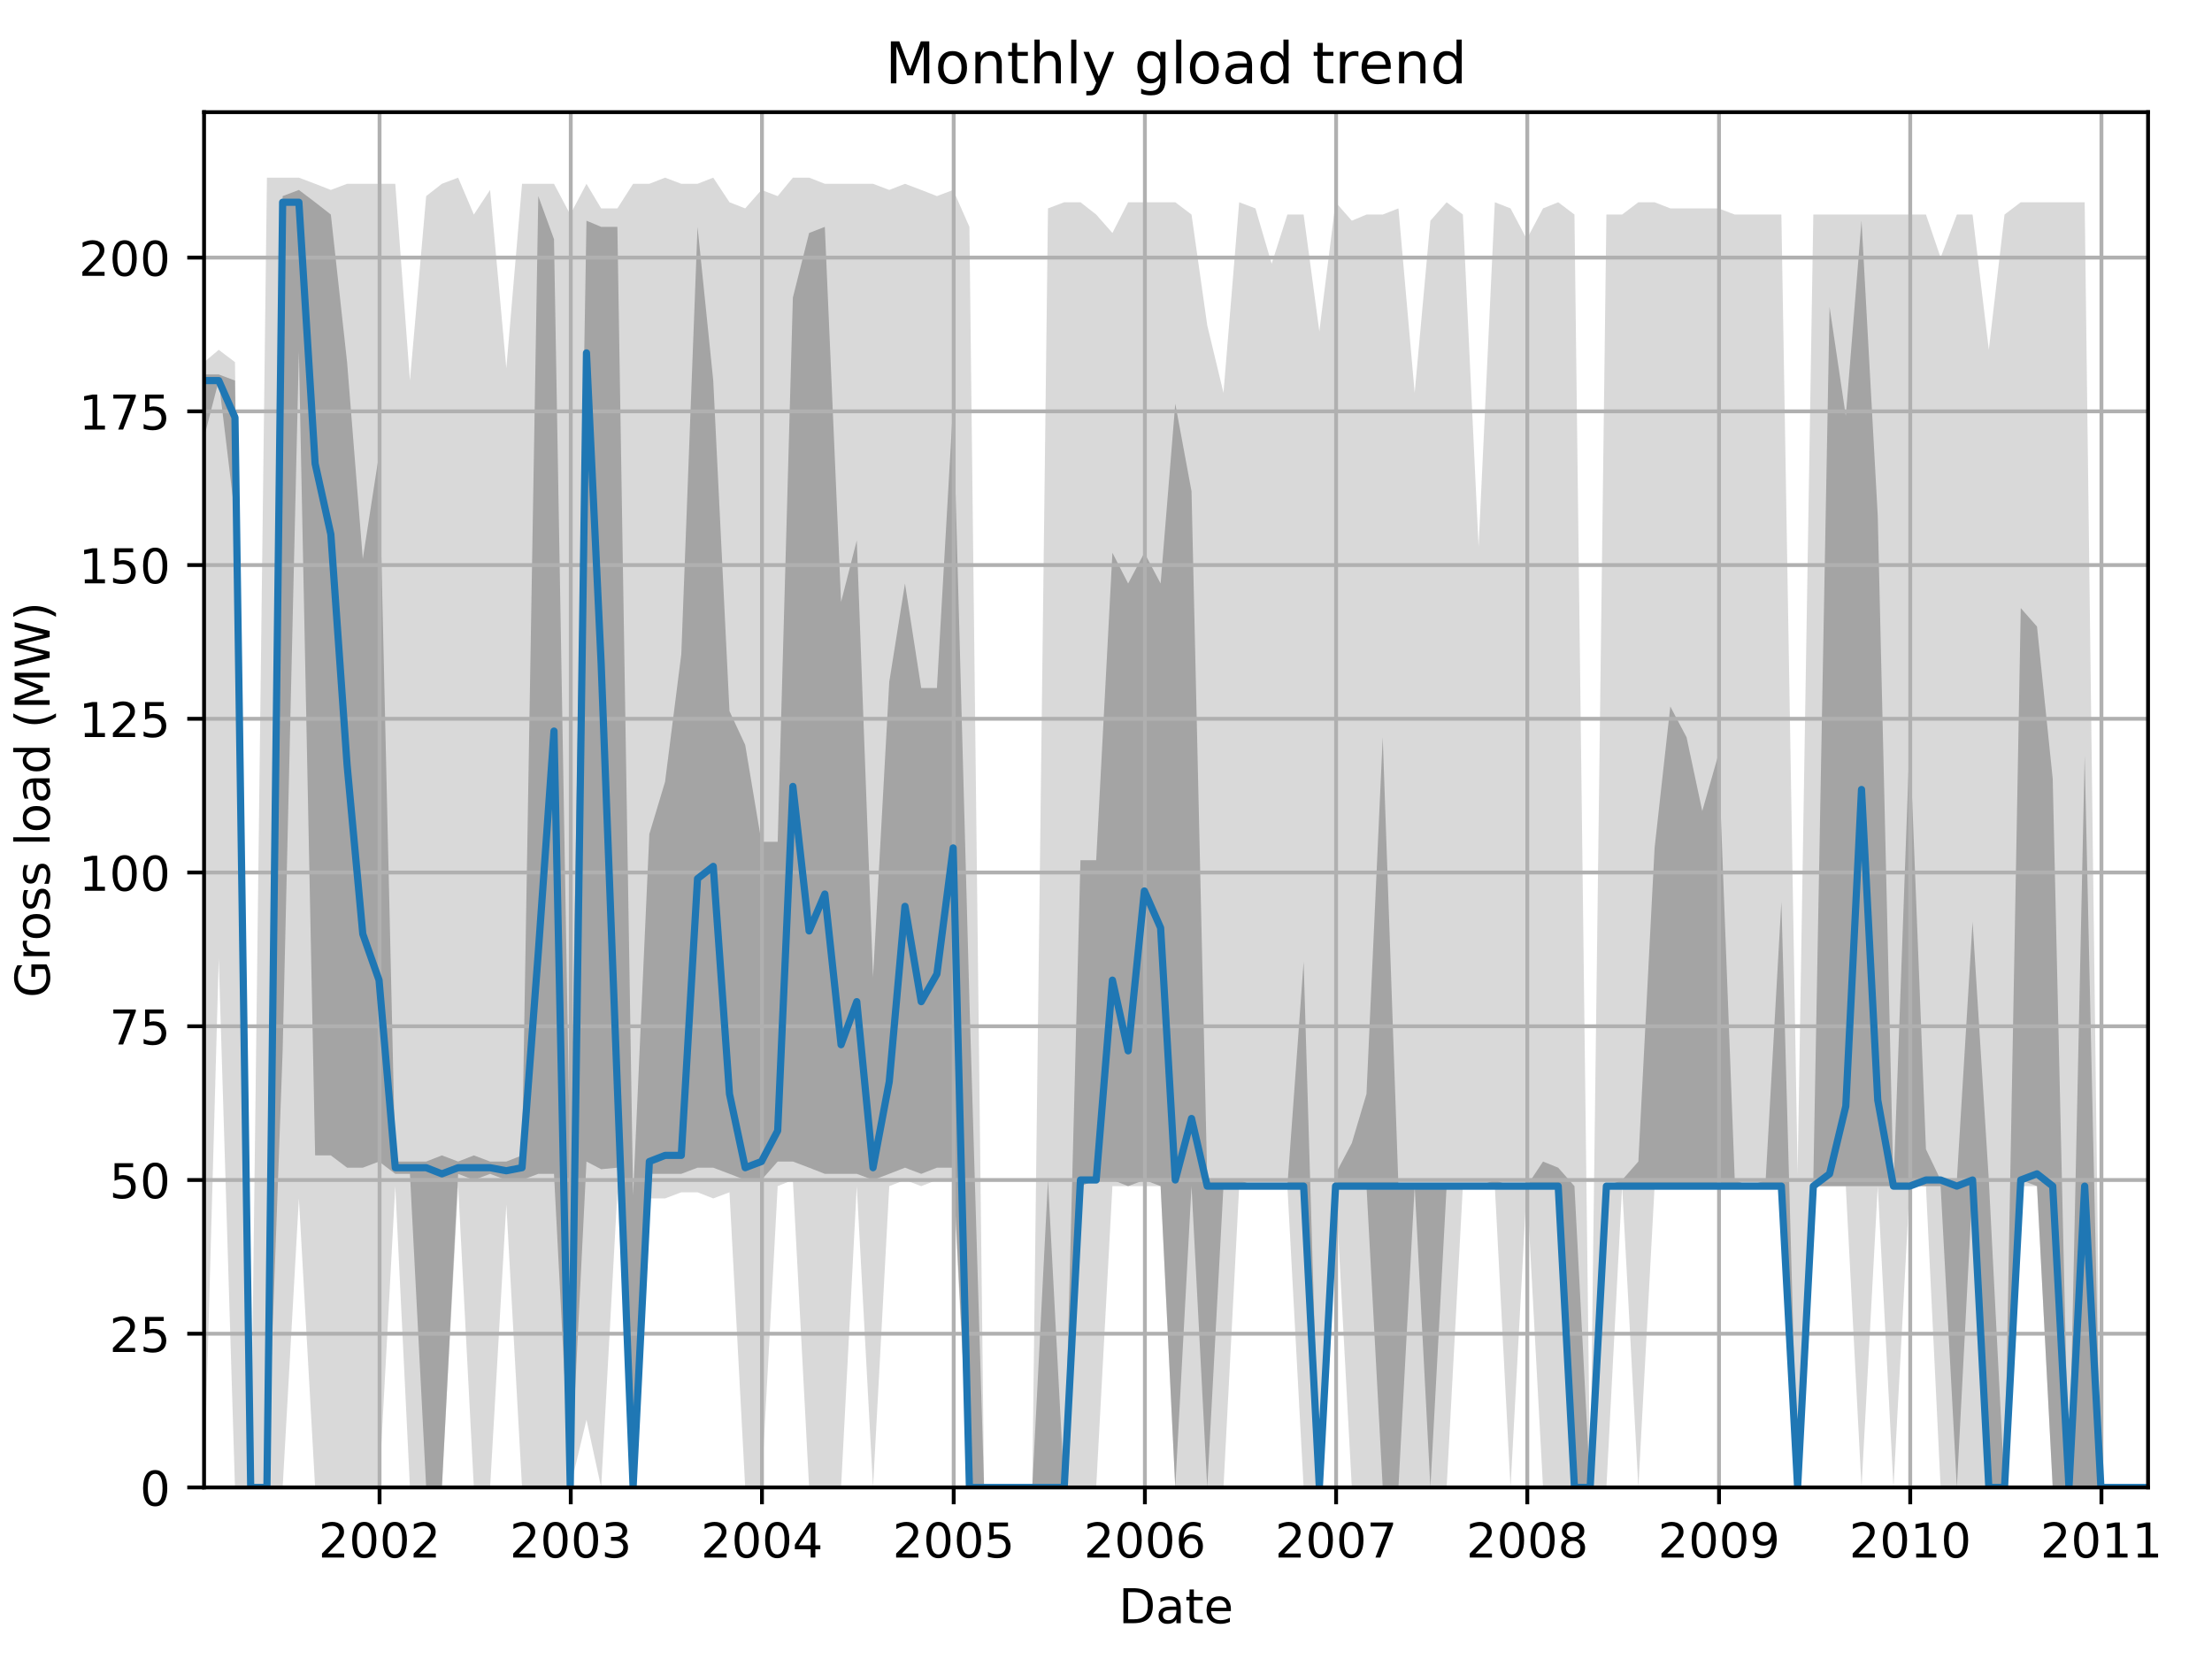 <?xml version="1.0" encoding="utf-8" standalone="no"?>
<!DOCTYPE svg PUBLIC "-//W3C//DTD SVG 1.1//EN"
  "http://www.w3.org/Graphics/SVG/1.1/DTD/svg11.dtd">
<!-- Created with matplotlib (http://matplotlib.org/) -->
<svg height="345.6pt" version="1.1" viewBox="0 0 460.8 345.6" width="460.8pt" xmlns="http://www.w3.org/2000/svg" xmlns:xlink="http://www.w3.org/1999/xlink">
 <defs>
  <style type="text/css">
*{stroke-linecap:butt;stroke-linejoin:round;}
  </style>
 </defs>
 <g id="figure_1">
  <g id="patch_1">
   <path d="M 0 345.6 
L 460.8 345.6 
L 460.8 0 
L 0 0 
z
" style="fill:none;"/>
  </g>
  <g id="axes_1">
   <g id="patch_2">
    <path d="M 42.511 309.863 
L 447.48 309.863 
L 447.48 23.365 
L 42.511 23.365 
z
" style="fill:none;"/>
   </g>
   <g id="PolyCollection_1">
    <path clip-path="url(#p2644756d80)" d="M 42.511 75.438 
L 42.511 309.863 
L 45.567 199.696 
L 48.95 309.863 
L 52.224 309.863 
L 55.606 309.863 
L 58.88 309.863 
L 62.263 249.656 
L 65.646 309.863 
L 68.92 309.863 
L 72.303 309.863 
L 75.577 309.863 
L 78.96 309.863 
L 82.342 247.094 
L 85.398 309.863 
L 88.781 309.863 
L 92.055 309.863 
L 95.438 247.094 
L 98.711 309.863 
L 102.094 309.863 
L 105.477 250.937 
L 108.751 309.863 
L 112.134 309.863 
L 115.408 309.863 
L 118.791 309.863 
L 122.174 295.772 
L 125.229 309.863 
L 128.612 248.375 
L 131.886 309.863 
L 135.269 249.656 
L 138.543 249.656 
L 141.926 248.375 
L 145.308 248.375 
L 148.582 249.656 
L 151.965 248.375 
L 155.239 309.863 
L 158.622 309.863 
L 162.005 247.094 
L 165.17 245.813 
L 168.552 309.863 
L 171.826 309.863 
L 175.209 309.863 
L 178.483 247.094 
L 181.866 309.863 
L 185.249 247.094 
L 188.523 245.813 
L 191.906 247.094 
L 195.179 245.813 
L 198.562 245.813 
L 201.945 309.863 
L 205.001 309.863 
L 208.384 309.863 
L 211.657 309.863 
L 215.04 309.863 
L 218.314 309.863 
L 221.697 309.863 
L 225.08 309.863 
L 228.354 309.863 
L 231.737 247.094 
L 235.011 247.094 
L 238.393 247.094 
L 241.776 247.094 
L 244.832 309.863 
L 248.215 309.863 
L 251.489 309.863 
L 254.872 309.863 
L 258.145 247.094 
L 261.528 247.094 
L 264.911 247.094 
L 268.185 247.094 
L 271.568 309.863 
L 274.842 309.863 
L 278.225 247.094 
L 281.608 309.863 
L 284.663 309.863 
L 288.046 309.863 
L 291.32 309.863 
L 294.703 309.863 
L 297.977 309.863 
L 301.36 309.863 
L 304.742 247.094 
L 308.016 247.094 
L 311.399 247.094 
L 314.673 309.863 
L 318.056 247.094 
L 321.439 309.863 
L 324.603 309.863 
L 327.986 309.863 
L 331.26 309.863 
L 334.643 309.863 
L 337.917 247.094 
L 341.3 309.863 
L 344.683 247.094 
L 347.957 247.094 
L 351.339 247.094 
L 354.613 247.094 
L 357.996 247.094 
L 361.379 247.094 
L 364.435 247.094 
L 367.818 247.094 
L 371.091 247.094 
L 374.474 309.863 
L 377.748 247.094 
L 381.131 247.094 
L 384.514 247.094 
L 387.788 309.863 
L 391.171 247.094 
L 394.444 309.863 
L 397.827 247.094 
L 401.21 247.094 
L 404.266 309.863 
L 407.649 309.863 
L 410.923 309.863 
L 414.306 309.863 
L 417.579 309.863 
L 420.962 247.094 
L 424.345 247.094 
L 427.619 309.863 
L 431.002 309.863 
L 434.276 309.863 
L 437.659 309.863 
L 441.042 309.863 
L 444.097 309.863 
L 447.48 309.863 
L 447.48 309.863 
L 447.48 309.863 
L 444.097 309.863 
L 441.042 309.863 
L 437.659 309.863 
L 434.276 42.132 
L 431.002 42.132 
L 427.619 42.132 
L 424.345 42.132 
L 420.962 42.132 
L 417.579 44.694 
L 414.306 72.876 
L 410.923 44.694 
L 407.649 44.694 
L 404.266 53.661 
L 401.21 44.694 
L 397.827 44.694 
L 394.444 44.694 
L 391.171 44.694 
L 387.788 44.694 
L 384.514 44.694 
L 381.131 44.694 
L 377.748 44.694 
L 374.474 244.532 
L 371.091 44.694 
L 367.818 44.694 
L 364.435 44.694 
L 361.379 44.694 
L 357.996 43.413 
L 354.613 43.413 
L 351.339 43.413 
L 347.957 43.413 
L 344.683 42.132 
L 341.3 42.132 
L 337.917 44.694 
L 334.643 44.694 
L 331.26 309.863 
L 327.986 44.694 
L 324.603 42.132 
L 321.439 43.413 
L 318.056 49.818 
L 314.673 43.413 
L 311.399 42.132 
L 308.016 113.869 
L 304.742 44.694 
L 301.36 42.132 
L 297.977 45.975 
L 294.703 81.843 
L 291.32 43.413 
L 288.046 44.694 
L 284.663 44.694 
L 281.608 45.975 
L 278.225 42.132 
L 274.842 69.033 
L 271.568 44.694 
L 268.185 44.694 
L 264.911 54.942 
L 261.528 43.413 
L 258.145 42.132 
L 254.872 81.843 
L 251.489 67.752 
L 248.215 44.694 
L 244.832 42.132 
L 241.776 42.132 
L 238.393 42.132 
L 235.011 42.132 
L 231.737 48.537 
L 228.354 44.694 
L 225.08 42.132 
L 221.697 42.132 
L 218.314 43.413 
L 215.04 309.863 
L 211.657 309.863 
L 208.384 309.863 
L 205.001 309.863 
L 201.945 47.256 
L 198.562 39.57 
L 195.179 40.851 
L 191.906 39.57 
L 188.523 38.289 
L 185.249 39.57 
L 181.866 38.289 
L 178.483 38.289 
L 175.209 38.289 
L 171.826 38.289 
L 168.552 37.008 
L 165.17 37.008 
L 162.005 40.851 
L 158.622 39.57 
L 155.239 43.413 
L 151.965 42.132 
L 148.582 37.008 
L 145.308 38.289 
L 141.926 38.289 
L 138.543 37.008 
L 135.269 38.289 
L 131.886 38.289 
L 128.612 43.413 
L 125.229 43.413 
L 122.174 38.289 
L 118.791 44.694 
L 115.408 38.289 
L 112.134 38.289 
L 108.751 38.289 
L 105.477 76.719 
L 102.094 39.57 
L 98.711 44.694 
L 95.438 37.008 
L 92.055 38.289 
L 88.781 40.851 
L 85.398 79.281 
L 82.342 38.289 
L 78.96 38.289 
L 75.577 38.289 
L 72.303 38.289 
L 68.92 39.57 
L 65.646 38.289 
L 62.263 37.008 
L 58.88 37.008 
L 55.606 37.008 
L 52.224 309.863 
L 48.95 75.438 
L 45.567 72.876 
L 42.511 75.438 
z
" style="fill:#808080;fill-opacity:0.3;"/>
   </g>
   <g id="PolyCollection_2">
    <path clip-path="url(#p2644756d80)" d="M 42.511 78 
L 42.511 91.131 
L 45.567 79.281 
L 48.95 107.464 
L 52.224 309.863 
L 55.606 309.863 
L 58.88 218.912 
L 62.263 73.196 
L 65.646 240.689 
L 68.92 240.689 
L 72.303 243.251 
L 75.577 243.251 
L 78.96 241.97 
L 82.342 244.532 
L 85.398 244.532 
L 88.781 309.863 
L 92.055 309.863 
L 95.438 244.532 
L 98.711 245.813 
L 102.094 244.532 
L 105.477 245.813 
L 108.751 245.813 
L 112.134 244.532 
L 115.408 244.532 
L 118.791 309.863 
L 122.174 241.97 
L 125.229 243.571 
L 128.612 243.251 
L 131.886 309.863 
L 135.269 244.532 
L 138.543 244.532 
L 141.926 244.532 
L 145.308 243.251 
L 148.582 243.251 
L 151.965 244.532 
L 155.239 245.813 
L 158.622 245.813 
L 162.005 241.97 
L 165.17 241.97 
L 168.552 243.251 
L 171.826 244.532 
L 175.209 244.532 
L 178.483 244.532 
L 181.866 245.813 
L 185.249 244.532 
L 188.523 243.251 
L 191.906 244.532 
L 195.179 243.251 
L 198.562 243.251 
L 201.945 309.863 
L 205.001 309.863 
L 208.384 309.863 
L 211.657 309.863 
L 215.04 309.863 
L 218.314 309.863 
L 221.697 309.863 
L 225.08 247.094 
L 228.354 245.813 
L 231.737 245.813 
L 235.011 247.094 
L 238.393 245.813 
L 241.776 247.094 
L 244.832 309.863 
L 248.215 247.094 
L 251.489 309.863 
L 254.872 247.094 
L 258.145 247.094 
L 261.528 247.094 
L 264.911 247.094 
L 268.185 247.094 
L 271.568 247.094 
L 274.842 309.863 
L 278.225 247.094 
L 281.608 247.094 
L 284.663 247.094 
L 288.046 309.863 
L 291.32 309.863 
L 294.703 247.094 
L 297.977 309.863 
L 301.36 247.094 
L 304.742 247.094 
L 308.016 247.094 
L 311.399 247.094 
L 314.673 247.094 
L 318.056 247.094 
L 321.439 247.094 
L 324.603 247.094 
L 327.986 309.863 
L 331.26 309.863 
L 334.643 247.094 
L 337.917 247.094 
L 341.3 247.094 
L 344.683 247.094 
L 347.957 247.094 
L 351.339 247.094 
L 354.613 247.094 
L 357.996 247.094 
L 361.379 247.094 
L 364.435 247.094 
L 367.818 247.094 
L 371.091 247.094 
L 374.474 309.863 
L 377.748 247.094 
L 381.131 247.094 
L 384.514 247.094 
L 387.788 247.094 
L 391.171 247.094 
L 394.444 247.094 
L 397.827 247.094 
L 401.21 247.094 
L 404.266 247.094 
L 407.649 309.863 
L 410.923 247.094 
L 414.306 309.863 
L 417.579 309.863 
L 420.962 245.813 
L 424.345 247.094 
L 427.619 309.863 
L 431.002 309.863 
L 434.276 309.863 
L 437.659 309.863 
L 441.042 309.863 
L 444.097 309.863 
L 447.48 309.863 
L 447.48 309.863 
L 447.48 309.863 
L 444.097 309.863 
L 441.042 309.863 
L 437.659 309.863 
L 434.276 157.423 
L 431.002 309.863 
L 427.619 162.227 
L 424.345 130.522 
L 420.962 126.679 
L 417.579 309.863 
L 414.306 245.813 
L 410.923 192.01 
L 407.649 245.813 
L 404.266 245.813 
L 401.21 239.408 
L 397.827 153.58 
L 394.444 247.094 
L 391.171 107.464 
L 387.788 45.975 
L 384.514 86.647 
L 381.131 63.909 
L 377.748 245.813 
L 374.474 309.863 
L 371.091 187.847 
L 367.818 245.813 
L 364.435 247.094 
L 361.379 245.813 
L 357.996 157.103 
L 354.613 168.952 
L 351.339 153.58 
L 347.957 147.175 
L 344.683 176.638 
L 341.3 241.97 
L 337.917 245.813 
L 334.643 247.094 
L 331.26 309.863 
L 327.986 247.094 
L 324.603 243.251 
L 321.439 241.97 
L 318.056 247.094 
L 314.673 247.094 
L 311.399 245.813 
L 308.016 247.094 
L 304.742 247.094 
L 301.36 247.094 
L 297.977 247.094 
L 294.703 247.094 
L 291.32 247.094 
L 288.046 153.58 
L 284.663 227.879 
L 281.608 238.127 
L 278.225 244.532 
L 274.842 309.863 
L 271.568 200.337 
L 268.185 247.094 
L 264.911 247.094 
L 261.528 247.094 
L 258.145 245.813 
L 254.872 245.813 
L 251.489 245.813 
L 248.215 102.339 
L 244.832 84.085 
L 241.776 121.555 
L 238.393 115.15 
L 235.011 121.555 
L 231.737 115.15 
L 228.354 179.2 
L 225.08 179.2 
L 221.697 309.863 
L 218.314 245.813 
L 215.04 309.863 
L 211.657 309.863 
L 208.384 309.863 
L 205.001 309.863 
L 201.945 208.343 
L 198.562 84.085 
L 195.179 143.332 
L 191.906 143.332 
L 188.523 121.555 
L 185.249 142.051 
L 181.866 203.539 
L 178.483 112.588 
L 175.209 125.398 
L 171.826 47.256 
L 168.552 48.537 
L 165.17 61.988 
L 162.005 175.357 
L 158.622 175.357 
L 155.239 155.181 
L 151.965 148.136 
L 148.582 79.281 
L 145.308 47.256 
L 141.926 136.286 
L 138.543 162.867 
L 135.269 173.756 
L 131.886 249.015 
L 128.612 47.256 
L 125.229 47.256 
L 122.174 45.975 
L 118.791 244.532 
L 115.408 49.818 
L 112.134 40.851 
L 108.751 240.689 
L 105.477 241.97 
L 102.094 241.97 
L 98.711 240.689 
L 95.438 241.97 
L 92.055 240.689 
L 88.781 241.97 
L 85.398 241.97 
L 82.342 241.97 
L 78.96 94.653 
L 75.577 116.431 
L 72.303 75.438 
L 68.92 44.694 
L 65.646 42.132 
L 62.263 39.57 
L 58.88 40.851 
L 55.606 309.863 
L 52.224 309.863 
L 48.95 79.281 
L 45.567 78 
L 42.511 78 
z
" style="fill:#808080;fill-opacity:0.6;"/>
   </g>
   <g id="matplotlib.axis_1">
    <g id="xtick_1">
     <g id="line2d_1">
      <path clip-path="url(#p2644756d80)" d="M 79.069 309.863 
L 79.069 23.365 
" style="fill:none;stroke:#b0b0b0;stroke-linecap:square;stroke-width:0.8;"/>
     </g>
     <g id="line2d_2">
      <defs>
       <path d="M 0 0 
L 0 3.5 
" id="mf58371673f" style="stroke:#000000;stroke-width:0.8;"/>
      </defs>
      <g>
       <use style="stroke:#000000;stroke-width:0.8;" x="79.069" xlink:href="#mf58371673f" y="309.863"/>
      </g>
     </g>
     <g id="text_1">
      <!-- 2002 -->
      <defs>
       <path d="M 19.188 8.297 
L 53.609 8.297 
L 53.609 0 
L 7.328 0 
L 7.328 8.297 
Q 12.938 14.109 22.625 23.891 
Q 32.328 33.688 34.812 36.531 
Q 39.547 41.844 41.422 45.531 
Q 43.312 49.219 43.312 52.781 
Q 43.312 58.594 39.234 62.25 
Q 35.156 65.922 28.609 65.922 
Q 23.969 65.922 18.812 64.312 
Q 13.672 62.703 7.812 59.422 
L 7.812 69.391 
Q 13.766 71.781 18.938 73 
Q 24.125 74.219 28.422 74.219 
Q 39.75 74.219 46.484 68.547 
Q 53.219 62.891 53.219 53.422 
Q 53.219 48.922 51.531 44.891 
Q 49.859 40.875 45.406 35.406 
Q 44.188 33.984 37.641 27.219 
Q 31.109 20.453 19.188 8.297 
z
" id="DejaVuSans-32"/>
       <path d="M 31.781 66.406 
Q 24.172 66.406 20.328 58.906 
Q 16.5 51.422 16.5 36.375 
Q 16.5 21.391 20.328 13.891 
Q 24.172 6.391 31.781 6.391 
Q 39.453 6.391 43.281 13.891 
Q 47.125 21.391 47.125 36.375 
Q 47.125 51.422 43.281 58.906 
Q 39.453 66.406 31.781 66.406 
z
M 31.781 74.219 
Q 44.047 74.219 50.516 64.516 
Q 56.984 54.828 56.984 36.375 
Q 56.984 17.969 50.516 8.266 
Q 44.047 -1.422 31.781 -1.422 
Q 19.531 -1.422 13.062 8.266 
Q 6.594 17.969 6.594 36.375 
Q 6.594 54.828 13.062 64.516 
Q 19.531 74.219 31.781 74.219 
z
" id="DejaVuSans-30"/>
      </defs>
      <g transform="translate(66.344 324.462)scale(0.1 -0.1)">
       <use xlink:href="#DejaVuSans-32"/>
       <use x="63.623" xlink:href="#DejaVuSans-30"/>
       <use x="127.246" xlink:href="#DejaVuSans-30"/>
       <use x="190.869" xlink:href="#DejaVuSans-32"/>
      </g>
     </g>
    </g>
    <g id="xtick_2">
     <g id="line2d_3">
      <path clip-path="url(#p2644756d80)" d="M 118.9 309.863 
L 118.9 23.365 
" style="fill:none;stroke:#b0b0b0;stroke-linecap:square;stroke-width:0.8;"/>
     </g>
     <g id="line2d_4">
      <g>
       <use style="stroke:#000000;stroke-width:0.8;" x="118.9" xlink:href="#mf58371673f" y="309.863"/>
      </g>
     </g>
     <g id="text_2">
      <!-- 2003 -->
      <defs>
       <path d="M 40.578 39.312 
Q 47.656 37.797 51.625 33 
Q 55.609 28.219 55.609 21.188 
Q 55.609 10.406 48.188 4.484 
Q 40.766 -1.422 27.094 -1.422 
Q 22.516 -1.422 17.656 -0.516 
Q 12.797 0.391 7.625 2.203 
L 7.625 11.719 
Q 11.719 9.328 16.594 8.109 
Q 21.484 6.891 26.812 6.891 
Q 36.078 6.891 40.938 10.547 
Q 45.797 14.203 45.797 21.188 
Q 45.797 27.641 41.281 31.266 
Q 36.766 34.906 28.719 34.906 
L 20.219 34.906 
L 20.219 43.016 
L 29.109 43.016 
Q 36.375 43.016 40.234 45.922 
Q 44.094 48.828 44.094 54.297 
Q 44.094 59.906 40.109 62.906 
Q 36.141 65.922 28.719 65.922 
Q 24.656 65.922 20.016 65.031 
Q 15.375 64.156 9.812 62.312 
L 9.812 71.094 
Q 15.438 72.656 20.344 73.438 
Q 25.25 74.219 29.594 74.219 
Q 40.828 74.219 47.359 69.109 
Q 53.906 64.016 53.906 55.328 
Q 53.906 49.266 50.438 45.094 
Q 46.969 40.922 40.578 39.312 
z
" id="DejaVuSans-33"/>
      </defs>
      <g transform="translate(106.175 324.462)scale(0.1 -0.1)">
       <use xlink:href="#DejaVuSans-32"/>
       <use x="63.623" xlink:href="#DejaVuSans-30"/>
       <use x="127.246" xlink:href="#DejaVuSans-30"/>
       <use x="190.869" xlink:href="#DejaVuSans-33"/>
      </g>
     </g>
    </g>
    <g id="xtick_3">
     <g id="line2d_5">
      <path clip-path="url(#p2644756d80)" d="M 158.731 309.863 
L 158.731 23.365 
" style="fill:none;stroke:#b0b0b0;stroke-linecap:square;stroke-width:0.8;"/>
     </g>
     <g id="line2d_6">
      <g>
       <use style="stroke:#000000;stroke-width:0.8;" x="158.731" xlink:href="#mf58371673f" y="309.863"/>
      </g>
     </g>
     <g id="text_3">
      <!-- 2004 -->
      <defs>
       <path d="M 37.797 64.312 
L 12.891 25.391 
L 37.797 25.391 
z
M 35.203 72.906 
L 47.609 72.906 
L 47.609 25.391 
L 58.016 25.391 
L 58.016 17.188 
L 47.609 17.188 
L 47.609 0 
L 37.797 0 
L 37.797 17.188 
L 4.891 17.188 
L 4.891 26.703 
z
" id="DejaVuSans-34"/>
      </defs>
      <g transform="translate(146.006 324.462)scale(0.1 -0.1)">
       <use xlink:href="#DejaVuSans-32"/>
       <use x="63.623" xlink:href="#DejaVuSans-30"/>
       <use x="127.246" xlink:href="#DejaVuSans-30"/>
       <use x="190.869" xlink:href="#DejaVuSans-34"/>
      </g>
     </g>
    </g>
    <g id="xtick_4">
     <g id="line2d_7">
      <path clip-path="url(#p2644756d80)" d="M 198.671 309.863 
L 198.671 23.365 
" style="fill:none;stroke:#b0b0b0;stroke-linecap:square;stroke-width:0.8;"/>
     </g>
     <g id="line2d_8">
      <g>
       <use style="stroke:#000000;stroke-width:0.8;" x="198.671" xlink:href="#mf58371673f" y="309.863"/>
      </g>
     </g>
     <g id="text_4">
      <!-- 2005 -->
      <defs>
       <path d="M 10.797 72.906 
L 49.516 72.906 
L 49.516 64.594 
L 19.828 64.594 
L 19.828 46.734 
Q 21.969 47.469 24.109 47.828 
Q 26.266 48.188 28.422 48.188 
Q 40.625 48.188 47.75 41.5 
Q 54.891 34.812 54.891 23.391 
Q 54.891 11.625 47.562 5.094 
Q 40.234 -1.422 26.906 -1.422 
Q 22.312 -1.422 17.547 -0.641 
Q 12.797 0.141 7.719 1.703 
L 7.719 11.625 
Q 12.109 9.234 16.797 8.062 
Q 21.484 6.891 26.703 6.891 
Q 35.156 6.891 40.078 11.328 
Q 45.016 15.766 45.016 23.391 
Q 45.016 31 40.078 35.438 
Q 35.156 39.891 26.703 39.891 
Q 22.75 39.891 18.812 39.016 
Q 14.891 38.141 10.797 36.281 
z
" id="DejaVuSans-35"/>
      </defs>
      <g transform="translate(185.946 324.462)scale(0.1 -0.1)">
       <use xlink:href="#DejaVuSans-32"/>
       <use x="63.623" xlink:href="#DejaVuSans-30"/>
       <use x="127.246" xlink:href="#DejaVuSans-30"/>
       <use x="190.869" xlink:href="#DejaVuSans-35"/>
      </g>
     </g>
    </g>
    <g id="xtick_5">
     <g id="line2d_9">
      <path clip-path="url(#p2644756d80)" d="M 238.503 309.863 
L 238.503 23.365 
" style="fill:none;stroke:#b0b0b0;stroke-linecap:square;stroke-width:0.8;"/>
     </g>
     <g id="line2d_10">
      <g>
       <use style="stroke:#000000;stroke-width:0.8;" x="238.503" xlink:href="#mf58371673f" y="309.863"/>
      </g>
     </g>
     <g id="text_5">
      <!-- 2006 -->
      <defs>
       <path d="M 33.016 40.375 
Q 26.375 40.375 22.484 35.828 
Q 18.609 31.297 18.609 23.391 
Q 18.609 15.531 22.484 10.953 
Q 26.375 6.391 33.016 6.391 
Q 39.656 6.391 43.531 10.953 
Q 47.406 15.531 47.406 23.391 
Q 47.406 31.297 43.531 35.828 
Q 39.656 40.375 33.016 40.375 
z
M 52.594 71.297 
L 52.594 62.312 
Q 48.875 64.062 45.094 64.984 
Q 41.312 65.922 37.594 65.922 
Q 27.828 65.922 22.672 59.328 
Q 17.531 52.734 16.797 39.406 
Q 19.672 43.656 24.016 45.922 
Q 28.375 48.188 33.594 48.188 
Q 44.578 48.188 50.953 41.516 
Q 57.328 34.859 57.328 23.391 
Q 57.328 12.156 50.688 5.359 
Q 44.047 -1.422 33.016 -1.422 
Q 20.359 -1.422 13.672 8.266 
Q 6.984 17.969 6.984 36.375 
Q 6.984 53.656 15.188 63.938 
Q 23.391 74.219 37.203 74.219 
Q 40.922 74.219 44.703 73.484 
Q 48.484 72.75 52.594 71.297 
z
" id="DejaVuSans-36"/>
      </defs>
      <g transform="translate(225.778 324.462)scale(0.1 -0.1)">
       <use xlink:href="#DejaVuSans-32"/>
       <use x="63.623" xlink:href="#DejaVuSans-30"/>
       <use x="127.246" xlink:href="#DejaVuSans-30"/>
       <use x="190.869" xlink:href="#DejaVuSans-36"/>
      </g>
     </g>
    </g>
    <g id="xtick_6">
     <g id="line2d_11">
      <path clip-path="url(#p2644756d80)" d="M 278.334 309.863 
L 278.334 23.365 
" style="fill:none;stroke:#b0b0b0;stroke-linecap:square;stroke-width:0.8;"/>
     </g>
     <g id="line2d_12">
      <g>
       <use style="stroke:#000000;stroke-width:0.8;" x="278.334" xlink:href="#mf58371673f" y="309.863"/>
      </g>
     </g>
     <g id="text_6">
      <!-- 2007 -->
      <defs>
       <path d="M 8.203 72.906 
L 55.078 72.906 
L 55.078 68.703 
L 28.609 0 
L 18.312 0 
L 43.219 64.594 
L 8.203 64.594 
z
" id="DejaVuSans-37"/>
      </defs>
      <g transform="translate(265.609 324.462)scale(0.1 -0.1)">
       <use xlink:href="#DejaVuSans-32"/>
       <use x="63.623" xlink:href="#DejaVuSans-30"/>
       <use x="127.246" xlink:href="#DejaVuSans-30"/>
       <use x="190.869" xlink:href="#DejaVuSans-37"/>
      </g>
     </g>
    </g>
    <g id="xtick_7">
     <g id="line2d_13">
      <path clip-path="url(#p2644756d80)" d="M 318.165 309.863 
L 318.165 23.365 
" style="fill:none;stroke:#b0b0b0;stroke-linecap:square;stroke-width:0.8;"/>
     </g>
     <g id="line2d_14">
      <g>
       <use style="stroke:#000000;stroke-width:0.8;" x="318.165" xlink:href="#mf58371673f" y="309.863"/>
      </g>
     </g>
     <g id="text_7">
      <!-- 2008 -->
      <defs>
       <path d="M 31.781 34.625 
Q 24.75 34.625 20.719 30.859 
Q 16.703 27.094 16.703 20.516 
Q 16.703 13.922 20.719 10.156 
Q 24.75 6.391 31.781 6.391 
Q 38.812 6.391 42.859 10.172 
Q 46.922 13.969 46.922 20.516 
Q 46.922 27.094 42.891 30.859 
Q 38.875 34.625 31.781 34.625 
z
M 21.922 38.812 
Q 15.578 40.375 12.031 44.719 
Q 8.5 49.078 8.5 55.328 
Q 8.5 64.062 14.719 69.141 
Q 20.953 74.219 31.781 74.219 
Q 42.672 74.219 48.875 69.141 
Q 55.078 64.062 55.078 55.328 
Q 55.078 49.078 51.531 44.719 
Q 48 40.375 41.703 38.812 
Q 48.828 37.156 52.797 32.312 
Q 56.781 27.484 56.781 20.516 
Q 56.781 9.906 50.312 4.234 
Q 43.844 -1.422 31.781 -1.422 
Q 19.734 -1.422 13.25 4.234 
Q 6.781 9.906 6.781 20.516 
Q 6.781 27.484 10.781 32.312 
Q 14.797 37.156 21.922 38.812 
z
M 18.312 54.391 
Q 18.312 48.734 21.844 45.562 
Q 25.391 42.391 31.781 42.391 
Q 38.141 42.391 41.719 45.562 
Q 45.312 48.734 45.312 54.391 
Q 45.312 60.062 41.719 63.234 
Q 38.141 66.406 31.781 66.406 
Q 25.391 66.406 21.844 63.234 
Q 18.312 60.062 18.312 54.391 
z
" id="DejaVuSans-38"/>
      </defs>
      <g transform="translate(305.44 324.462)scale(0.1 -0.1)">
       <use xlink:href="#DejaVuSans-32"/>
       <use x="63.623" xlink:href="#DejaVuSans-30"/>
       <use x="127.246" xlink:href="#DejaVuSans-30"/>
       <use x="190.869" xlink:href="#DejaVuSans-38"/>
      </g>
     </g>
    </g>
    <g id="xtick_8">
     <g id="line2d_15">
      <path clip-path="url(#p2644756d80)" d="M 358.105 309.863 
L 358.105 23.365 
" style="fill:none;stroke:#b0b0b0;stroke-linecap:square;stroke-width:0.8;"/>
     </g>
     <g id="line2d_16">
      <g>
       <use style="stroke:#000000;stroke-width:0.8;" x="358.105" xlink:href="#mf58371673f" y="309.863"/>
      </g>
     </g>
     <g id="text_8">
      <!-- 2009 -->
      <defs>
       <path d="M 10.984 1.516 
L 10.984 10.5 
Q 14.703 8.734 18.5 7.812 
Q 22.312 6.891 25.984 6.891 
Q 35.75 6.891 40.891 13.453 
Q 46.047 20.016 46.781 33.406 
Q 43.953 29.203 39.594 26.953 
Q 35.25 24.703 29.984 24.703 
Q 19.047 24.703 12.672 31.312 
Q 6.297 37.938 6.297 49.422 
Q 6.297 60.641 12.938 67.422 
Q 19.578 74.219 30.609 74.219 
Q 43.266 74.219 49.922 64.516 
Q 56.594 54.828 56.594 36.375 
Q 56.594 19.141 48.406 8.859 
Q 40.234 -1.422 26.422 -1.422 
Q 22.703 -1.422 18.891 -0.688 
Q 15.094 0.047 10.984 1.516 
z
M 30.609 32.422 
Q 37.25 32.422 41.125 36.953 
Q 45.016 41.5 45.016 49.422 
Q 45.016 57.281 41.125 61.844 
Q 37.25 66.406 30.609 66.406 
Q 23.969 66.406 20.094 61.844 
Q 16.219 57.281 16.219 49.422 
Q 16.219 41.5 20.094 36.953 
Q 23.969 32.422 30.609 32.422 
z
" id="DejaVuSans-39"/>
      </defs>
      <g transform="translate(345.38 324.462)scale(0.1 -0.1)">
       <use xlink:href="#DejaVuSans-32"/>
       <use x="63.623" xlink:href="#DejaVuSans-30"/>
       <use x="127.246" xlink:href="#DejaVuSans-30"/>
       <use x="190.869" xlink:href="#DejaVuSans-39"/>
      </g>
     </g>
    </g>
    <g id="xtick_9">
     <g id="line2d_17">
      <path clip-path="url(#p2644756d80)" d="M 397.937 309.863 
L 397.937 23.365 
" style="fill:none;stroke:#b0b0b0;stroke-linecap:square;stroke-width:0.8;"/>
     </g>
     <g id="line2d_18">
      <g>
       <use style="stroke:#000000;stroke-width:0.8;" x="397.937" xlink:href="#mf58371673f" y="309.863"/>
      </g>
     </g>
     <g id="text_9">
      <!-- 2010 -->
      <defs>
       <path d="M 12.406 8.297 
L 28.516 8.297 
L 28.516 63.922 
L 10.984 60.406 
L 10.984 69.391 
L 28.422 72.906 
L 38.281 72.906 
L 38.281 8.297 
L 54.391 8.297 
L 54.391 0 
L 12.406 0 
z
" id="DejaVuSans-31"/>
      </defs>
      <g transform="translate(385.212 324.462)scale(0.1 -0.1)">
       <use xlink:href="#DejaVuSans-32"/>
       <use x="63.623" xlink:href="#DejaVuSans-30"/>
       <use x="127.246" xlink:href="#DejaVuSans-31"/>
       <use x="190.869" xlink:href="#DejaVuSans-30"/>
      </g>
     </g>
    </g>
    <g id="xtick_10">
     <g id="line2d_19">
      <path clip-path="url(#p2644756d80)" d="M 437.768 309.863 
L 437.768 23.365 
" style="fill:none;stroke:#b0b0b0;stroke-linecap:square;stroke-width:0.8;"/>
     </g>
     <g id="line2d_20">
      <g>
       <use style="stroke:#000000;stroke-width:0.8;" x="437.768" xlink:href="#mf58371673f" y="309.863"/>
      </g>
     </g>
     <g id="text_10">
      <!-- 2011 -->
      <g transform="translate(425.043 324.462)scale(0.1 -0.1)">
       <use xlink:href="#DejaVuSans-32"/>
       <use x="63.623" xlink:href="#DejaVuSans-30"/>
       <use x="127.246" xlink:href="#DejaVuSans-31"/>
       <use x="190.869" xlink:href="#DejaVuSans-31"/>
      </g>
     </g>
    </g>
    <g id="text_11">
     <!-- Date -->
     <defs>
      <path d="M 19.672 64.797 
L 19.672 8.109 
L 31.594 8.109 
Q 46.688 8.109 53.688 14.938 
Q 60.688 21.781 60.688 36.531 
Q 60.688 51.172 53.688 57.984 
Q 46.688 64.797 31.594 64.797 
z
M 9.812 72.906 
L 30.078 72.906 
Q 51.266 72.906 61.172 64.094 
Q 71.094 55.281 71.094 36.531 
Q 71.094 17.672 61.125 8.828 
Q 51.172 0 30.078 0 
L 9.812 0 
z
" id="DejaVuSans-44"/>
      <path d="M 34.281 27.484 
Q 23.391 27.484 19.188 25 
Q 14.984 22.516 14.984 16.5 
Q 14.984 11.719 18.141 8.906 
Q 21.297 6.109 26.703 6.109 
Q 34.188 6.109 38.703 11.406 
Q 43.219 16.703 43.219 25.484 
L 43.219 27.484 
z
M 52.203 31.203 
L 52.203 0 
L 43.219 0 
L 43.219 8.297 
Q 40.141 3.328 35.547 0.953 
Q 30.953 -1.422 24.312 -1.422 
Q 15.922 -1.422 10.953 3.297 
Q 6 8.016 6 15.922 
Q 6 25.141 12.172 29.828 
Q 18.359 34.516 30.609 34.516 
L 43.219 34.516 
L 43.219 35.406 
Q 43.219 41.609 39.141 45 
Q 35.062 48.391 27.688 48.391 
Q 23 48.391 18.547 47.266 
Q 14.109 46.141 10.016 43.891 
L 10.016 52.203 
Q 14.938 54.109 19.578 55.047 
Q 24.219 56 28.609 56 
Q 40.484 56 46.344 49.844 
Q 52.203 43.703 52.203 31.203 
z
" id="DejaVuSans-61"/>
      <path d="M 18.312 70.219 
L 18.312 54.688 
L 36.812 54.688 
L 36.812 47.703 
L 18.312 47.703 
L 18.312 18.016 
Q 18.312 11.328 20.141 9.422 
Q 21.969 7.516 27.594 7.516 
L 36.812 7.516 
L 36.812 0 
L 27.594 0 
Q 17.188 0 13.234 3.875 
Q 9.281 7.766 9.281 18.016 
L 9.281 47.703 
L 2.688 47.703 
L 2.688 54.688 
L 9.281 54.688 
L 9.281 70.219 
z
" id="DejaVuSans-74"/>
      <path d="M 56.203 29.594 
L 56.203 25.203 
L 14.891 25.203 
Q 15.484 15.922 20.484 11.062 
Q 25.484 6.203 34.422 6.203 
Q 39.594 6.203 44.453 7.469 
Q 49.312 8.734 54.109 11.281 
L 54.109 2.781 
Q 49.266 0.734 44.188 -0.344 
Q 39.109 -1.422 33.891 -1.422 
Q 20.797 -1.422 13.156 6.188 
Q 5.516 13.812 5.516 26.812 
Q 5.516 40.234 12.766 48.109 
Q 20.016 56 32.328 56 
Q 43.359 56 49.781 48.891 
Q 56.203 41.797 56.203 29.594 
z
M 47.219 32.234 
Q 47.125 39.594 43.094 43.984 
Q 39.062 48.391 32.422 48.391 
Q 24.906 48.391 20.391 44.141 
Q 15.875 39.891 15.188 32.172 
z
" id="DejaVuSans-65"/>
     </defs>
     <g transform="translate(233.045 338.14)scale(0.1 -0.1)">
      <use xlink:href="#DejaVuSans-44"/>
      <use x="77.002" xlink:href="#DejaVuSans-61"/>
      <use x="138.281" xlink:href="#DejaVuSans-74"/>
      <use x="177.49" xlink:href="#DejaVuSans-65"/>
     </g>
    </g>
   </g>
   <g id="matplotlib.axis_2">
    <g id="ytick_1">
     <g id="line2d_21">
      <path clip-path="url(#p2644756d80)" d="M 42.511 309.863 
L 447.48 309.863 
" style="fill:none;stroke:#b0b0b0;stroke-linecap:square;stroke-width:0.8;"/>
     </g>
     <g id="line2d_22">
      <defs>
       <path d="M 0 0 
L -3.5 0 
" id="m55cc8f3b90" style="stroke:#000000;stroke-width:0.8;"/>
      </defs>
      <g>
       <use style="stroke:#000000;stroke-width:0.8;" x="42.511" xlink:href="#m55cc8f3b90" y="309.863"/>
      </g>
     </g>
     <g id="text_12">
      <!-- 0 -->
      <g transform="translate(29.149 313.663)scale(0.1 -0.1)">
       <use xlink:href="#DejaVuSans-30"/>
      </g>
     </g>
    </g>
    <g id="ytick_2">
     <g id="line2d_23">
      <path clip-path="url(#p2644756d80)" d="M 42.511 277.838 
L 447.48 277.838 
" style="fill:none;stroke:#b0b0b0;stroke-linecap:square;stroke-width:0.8;"/>
     </g>
     <g id="line2d_24">
      <g>
       <use style="stroke:#000000;stroke-width:0.8;" x="42.511" xlink:href="#m55cc8f3b90" y="277.838"/>
      </g>
     </g>
     <g id="text_13">
      <!-- 25 -->
      <g transform="translate(22.786 281.637)scale(0.1 -0.1)">
       <use xlink:href="#DejaVuSans-32"/>
       <use x="63.623" xlink:href="#DejaVuSans-35"/>
      </g>
     </g>
    </g>
    <g id="ytick_3">
     <g id="line2d_25">
      <path clip-path="url(#p2644756d80)" d="M 42.511 245.813 
L 447.48 245.813 
" style="fill:none;stroke:#b0b0b0;stroke-linecap:square;stroke-width:0.8;"/>
     </g>
     <g id="line2d_26">
      <g>
       <use style="stroke:#000000;stroke-width:0.8;" x="42.511" xlink:href="#m55cc8f3b90" y="245.813"/>
      </g>
     </g>
     <g id="text_14">
      <!-- 50 -->
      <g transform="translate(22.786 249.612)scale(0.1 -0.1)">
       <use xlink:href="#DejaVuSans-35"/>
       <use x="63.623" xlink:href="#DejaVuSans-30"/>
      </g>
     </g>
    </g>
    <g id="ytick_4">
     <g id="line2d_27">
      <path clip-path="url(#p2644756d80)" d="M 42.511 213.788 
L 447.48 213.788 
" style="fill:none;stroke:#b0b0b0;stroke-linecap:square;stroke-width:0.8;"/>
     </g>
     <g id="line2d_28">
      <g>
       <use style="stroke:#000000;stroke-width:0.8;" x="42.511" xlink:href="#m55cc8f3b90" y="213.788"/>
      </g>
     </g>
     <g id="text_15">
      <!-- 75 -->
      <g transform="translate(22.786 217.587)scale(0.1 -0.1)">
       <use xlink:href="#DejaVuSans-37"/>
       <use x="63.623" xlink:href="#DejaVuSans-35"/>
      </g>
     </g>
    </g>
    <g id="ytick_5">
     <g id="line2d_29">
      <path clip-path="url(#p2644756d80)" d="M 42.511 181.762 
L 447.48 181.762 
" style="fill:none;stroke:#b0b0b0;stroke-linecap:square;stroke-width:0.8;"/>
     </g>
     <g id="line2d_30">
      <g>
       <use style="stroke:#000000;stroke-width:0.8;" x="42.511" xlink:href="#m55cc8f3b90" y="181.762"/>
      </g>
     </g>
     <g id="text_16">
      <!-- 100 -->
      <g transform="translate(16.424 185.561)scale(0.1 -0.1)">
       <use xlink:href="#DejaVuSans-31"/>
       <use x="63.623" xlink:href="#DejaVuSans-30"/>
       <use x="127.246" xlink:href="#DejaVuSans-30"/>
      </g>
     </g>
    </g>
    <g id="ytick_6">
     <g id="line2d_31">
      <path clip-path="url(#p2644756d80)" d="M 42.511 149.737 
L 447.48 149.737 
" style="fill:none;stroke:#b0b0b0;stroke-linecap:square;stroke-width:0.8;"/>
     </g>
     <g id="line2d_32">
      <g>
       <use style="stroke:#000000;stroke-width:0.8;" x="42.511" xlink:href="#m55cc8f3b90" y="149.737"/>
      </g>
     </g>
     <g id="text_17">
      <!-- 125 -->
      <g transform="translate(16.424 153.536)scale(0.1 -0.1)">
       <use xlink:href="#DejaVuSans-31"/>
       <use x="63.623" xlink:href="#DejaVuSans-32"/>
       <use x="127.246" xlink:href="#DejaVuSans-35"/>
      </g>
     </g>
    </g>
    <g id="ytick_7">
     <g id="line2d_33">
      <path clip-path="url(#p2644756d80)" d="M 42.511 117.712 
L 447.48 117.712 
" style="fill:none;stroke:#b0b0b0;stroke-linecap:square;stroke-width:0.8;"/>
     </g>
     <g id="line2d_34">
      <g>
       <use style="stroke:#000000;stroke-width:0.8;" x="42.511" xlink:href="#m55cc8f3b90" y="117.712"/>
      </g>
     </g>
     <g id="text_18">
      <!-- 150 -->
      <g transform="translate(16.424 121.511)scale(0.1 -0.1)">
       <use xlink:href="#DejaVuSans-31"/>
       <use x="63.623" xlink:href="#DejaVuSans-35"/>
       <use x="127.246" xlink:href="#DejaVuSans-30"/>
      </g>
     </g>
    </g>
    <g id="ytick_8">
     <g id="line2d_35">
      <path clip-path="url(#p2644756d80)" d="M 42.511 85.686 
L 447.48 85.686 
" style="fill:none;stroke:#b0b0b0;stroke-linecap:square;stroke-width:0.8;"/>
     </g>
     <g id="line2d_36">
      <g>
       <use style="stroke:#000000;stroke-width:0.8;" x="42.511" xlink:href="#m55cc8f3b90" y="85.686"/>
      </g>
     </g>
     <g id="text_19">
      <!-- 175 -->
      <g transform="translate(16.424 89.486)scale(0.1 -0.1)">
       <use xlink:href="#DejaVuSans-31"/>
       <use x="63.623" xlink:href="#DejaVuSans-37"/>
       <use x="127.246" xlink:href="#DejaVuSans-35"/>
      </g>
     </g>
    </g>
    <g id="ytick_9">
     <g id="line2d_37">
      <path clip-path="url(#p2644756d80)" d="M 42.511 53.661 
L 447.48 53.661 
" style="fill:none;stroke:#b0b0b0;stroke-linecap:square;stroke-width:0.8;"/>
     </g>
     <g id="line2d_38">
      <g>
       <use style="stroke:#000000;stroke-width:0.8;" x="42.511" xlink:href="#m55cc8f3b90" y="53.661"/>
      </g>
     </g>
     <g id="text_20">
      <!-- 200 -->
      <g transform="translate(16.424 57.46)scale(0.1 -0.1)">
       <use xlink:href="#DejaVuSans-32"/>
       <use x="63.623" xlink:href="#DejaVuSans-30"/>
       <use x="127.246" xlink:href="#DejaVuSans-30"/>
      </g>
     </g>
    </g>
    <g id="text_21">
     <!-- Gross load (MW) -->
     <defs>
      <path d="M 59.516 10.406 
L 59.516 29.984 
L 43.406 29.984 
L 43.406 38.094 
L 69.281 38.094 
L 69.281 6.781 
Q 63.578 2.734 56.688 0.656 
Q 49.812 -1.422 42 -1.422 
Q 24.906 -1.422 15.25 8.562 
Q 5.609 18.562 5.609 36.375 
Q 5.609 54.25 15.25 64.234 
Q 24.906 74.219 42 74.219 
Q 49.125 74.219 55.547 72.453 
Q 61.969 70.703 67.391 67.281 
L 67.391 56.781 
Q 61.922 61.422 55.766 63.766 
Q 49.609 66.109 42.828 66.109 
Q 29.438 66.109 22.719 58.641 
Q 16.016 51.172 16.016 36.375 
Q 16.016 21.625 22.719 14.156 
Q 29.438 6.688 42.828 6.688 
Q 48.047 6.688 52.141 7.594 
Q 56.25 8.5 59.516 10.406 
z
" id="DejaVuSans-47"/>
      <path d="M 41.109 46.297 
Q 39.594 47.172 37.812 47.578 
Q 36.031 48 33.891 48 
Q 26.266 48 22.188 43.047 
Q 18.109 38.094 18.109 28.812 
L 18.109 0 
L 9.078 0 
L 9.078 54.688 
L 18.109 54.688 
L 18.109 46.188 
Q 20.953 51.172 25.484 53.578 
Q 30.031 56 36.531 56 
Q 37.453 56 38.578 55.875 
Q 39.703 55.766 41.062 55.516 
z
" id="DejaVuSans-72"/>
      <path d="M 30.609 48.391 
Q 23.391 48.391 19.188 42.75 
Q 14.984 37.109 14.984 27.297 
Q 14.984 17.484 19.156 11.844 
Q 23.344 6.203 30.609 6.203 
Q 37.797 6.203 41.984 11.859 
Q 46.188 17.531 46.188 27.297 
Q 46.188 37.016 41.984 42.703 
Q 37.797 48.391 30.609 48.391 
z
M 30.609 56 
Q 42.328 56 49.016 48.375 
Q 55.719 40.766 55.719 27.297 
Q 55.719 13.875 49.016 6.219 
Q 42.328 -1.422 30.609 -1.422 
Q 18.844 -1.422 12.172 6.219 
Q 5.516 13.875 5.516 27.297 
Q 5.516 40.766 12.172 48.375 
Q 18.844 56 30.609 56 
z
" id="DejaVuSans-6f"/>
      <path d="M 44.281 53.078 
L 44.281 44.578 
Q 40.484 46.531 36.375 47.5 
Q 32.281 48.484 27.875 48.484 
Q 21.188 48.484 17.844 46.438 
Q 14.5 44.391 14.5 40.281 
Q 14.5 37.156 16.891 35.375 
Q 19.281 33.594 26.516 31.984 
L 29.594 31.297 
Q 39.156 29.25 43.188 25.516 
Q 47.219 21.781 47.219 15.094 
Q 47.219 7.469 41.188 3.016 
Q 35.156 -1.422 24.609 -1.422 
Q 20.219 -1.422 15.453 -0.562 
Q 10.688 0.297 5.422 2 
L 5.422 11.281 
Q 10.406 8.688 15.234 7.391 
Q 20.062 6.109 24.812 6.109 
Q 31.156 6.109 34.562 8.281 
Q 37.984 10.453 37.984 14.406 
Q 37.984 18.062 35.516 20.016 
Q 33.062 21.969 24.703 23.781 
L 21.578 24.516 
Q 13.234 26.266 9.516 29.906 
Q 5.812 33.547 5.812 39.891 
Q 5.812 47.609 11.281 51.797 
Q 16.75 56 26.812 56 
Q 31.781 56 36.172 55.266 
Q 40.578 54.547 44.281 53.078 
z
" id="DejaVuSans-73"/>
      <path id="DejaVuSans-20"/>
      <path d="M 9.422 75.984 
L 18.406 75.984 
L 18.406 0 
L 9.422 0 
z
" id="DejaVuSans-6c"/>
      <path d="M 45.406 46.391 
L 45.406 75.984 
L 54.391 75.984 
L 54.391 0 
L 45.406 0 
L 45.406 8.203 
Q 42.578 3.328 38.25 0.953 
Q 33.938 -1.422 27.875 -1.422 
Q 17.969 -1.422 11.734 6.484 
Q 5.516 14.406 5.516 27.297 
Q 5.516 40.188 11.734 48.094 
Q 17.969 56 27.875 56 
Q 33.938 56 38.25 53.625 
Q 42.578 51.266 45.406 46.391 
z
M 14.797 27.297 
Q 14.797 17.391 18.875 11.75 
Q 22.953 6.109 30.078 6.109 
Q 37.203 6.109 41.297 11.75 
Q 45.406 17.391 45.406 27.297 
Q 45.406 37.203 41.297 42.844 
Q 37.203 48.484 30.078 48.484 
Q 22.953 48.484 18.875 42.844 
Q 14.797 37.203 14.797 27.297 
z
" id="DejaVuSans-64"/>
      <path d="M 31 75.875 
Q 24.469 64.656 21.281 53.656 
Q 18.109 42.672 18.109 31.391 
Q 18.109 20.125 21.312 9.062 
Q 24.516 -2 31 -13.188 
L 23.188 -13.188 
Q 15.875 -1.703 12.234 9.375 
Q 8.594 20.453 8.594 31.391 
Q 8.594 42.281 12.203 53.312 
Q 15.828 64.359 23.188 75.875 
z
" id="DejaVuSans-28"/>
      <path d="M 9.812 72.906 
L 24.516 72.906 
L 43.109 23.297 
L 61.812 72.906 
L 76.516 72.906 
L 76.516 0 
L 66.891 0 
L 66.891 64.016 
L 48.094 14.016 
L 38.188 14.016 
L 19.391 64.016 
L 19.391 0 
L 9.812 0 
z
" id="DejaVuSans-4d"/>
      <path d="M 3.328 72.906 
L 13.281 72.906 
L 28.609 11.281 
L 43.891 72.906 
L 54.984 72.906 
L 70.312 11.281 
L 85.594 72.906 
L 95.609 72.906 
L 77.297 0 
L 64.891 0 
L 49.516 63.281 
L 33.984 0 
L 21.578 0 
z
" id="DejaVuSans-57"/>
      <path d="M 8.016 75.875 
L 15.828 75.875 
Q 23.141 64.359 26.781 53.312 
Q 30.422 42.281 30.422 31.391 
Q 30.422 20.453 26.781 9.375 
Q 23.141 -1.703 15.828 -13.188 
L 8.016 -13.188 
Q 14.5 -2 17.703 9.062 
Q 20.906 20.125 20.906 31.391 
Q 20.906 42.672 17.703 53.656 
Q 14.5 64.656 8.016 75.875 
z
" id="DejaVuSans-29"/>
     </defs>
     <g transform="translate(10.344 207.835)rotate(-90)scale(0.1 -0.1)">
      <use xlink:href="#DejaVuSans-47"/>
      <use x="77.49" xlink:href="#DejaVuSans-72"/>
      <use x="118.572" xlink:href="#DejaVuSans-6f"/>
      <use x="179.754" xlink:href="#DejaVuSans-73"/>
      <use x="231.854" xlink:href="#DejaVuSans-73"/>
      <use x="283.953" xlink:href="#DejaVuSans-20"/>
      <use x="315.74" xlink:href="#DejaVuSans-6c"/>
      <use x="343.523" xlink:href="#DejaVuSans-6f"/>
      <use x="404.705" xlink:href="#DejaVuSans-61"/>
      <use x="465.984" xlink:href="#DejaVuSans-64"/>
      <use x="529.461" xlink:href="#DejaVuSans-20"/>
      <use x="561.248" xlink:href="#DejaVuSans-28"/>
      <use x="600.262" xlink:href="#DejaVuSans-4d"/>
      <use x="686.541" xlink:href="#DejaVuSans-57"/>
      <use x="785.418" xlink:href="#DejaVuSans-29"/>
     </g>
    </g>
   </g>
   <g id="line2d_39">
    <path clip-path="url(#p2644756d80)" d="M 42.511 79.281 
L 45.567 79.281 
L 48.95 86.967 
L 52.224 309.863 
L 55.606 309.863 
L 58.88 42.132 
L 62.263 42.132 
L 65.646 96.575 
L 68.92 111.307 
L 72.303 159.345 
L 75.577 194.572 
L 78.96 204.18 
L 82.342 243.251 
L 85.398 243.251 
L 88.781 243.251 
L 92.055 244.532 
L 95.438 243.251 
L 98.711 243.251 
L 102.094 243.251 
L 105.477 243.891 
L 108.751 243.251 
L 112.134 198.415 
L 115.408 152.299 
L 118.791 309.863 
L 122.174 73.517 
L 125.229 138.208 
L 128.612 226.598 
L 131.886 309.863 
L 135.269 241.97 
L 138.543 240.689 
L 141.926 240.689 
L 145.308 183.043 
L 148.582 180.481 
L 151.965 227.879 
L 155.239 243.251 
L 158.622 241.97 
L 162.005 235.565 
L 165.17 163.828 
L 168.552 193.932 
L 171.826 186.246 
L 175.209 217.631 
L 178.483 208.664 
L 181.866 243.251 
L 185.249 225.317 
L 188.523 188.808 
L 191.906 208.664 
L 195.179 202.899 
L 198.562 176.638 
L 201.945 309.863 
L 205.001 309.863 
L 208.384 309.863 
L 211.657 309.863 
L 215.04 309.863 
L 218.314 309.863 
L 221.697 309.863 
L 225.08 245.813 
L 228.354 245.813 
L 231.737 204.18 
L 235.011 218.912 
L 238.393 185.605 
L 241.776 193.291 
L 244.832 245.813 
L 248.215 233.003 
L 251.489 247.094 
L 254.872 247.094 
L 258.145 247.094 
L 261.528 247.094 
L 264.911 247.094 
L 268.185 247.094 
L 271.568 247.094 
L 274.842 309.863 
L 278.225 247.094 
L 281.608 247.094 
L 284.663 247.094 
L 288.046 247.094 
L 291.32 247.094 
L 294.703 247.094 
L 297.977 247.094 
L 301.36 247.094 
L 304.742 247.094 
L 308.016 247.094 
L 311.399 247.094 
L 314.673 247.094 
L 318.056 247.094 
L 321.439 247.094 
L 324.603 247.094 
L 327.986 309.863 
L 331.26 309.863 
L 334.643 247.094 
L 337.917 247.094 
L 341.3 247.094 
L 344.683 247.094 
L 347.957 247.094 
L 351.339 247.094 
L 354.613 247.094 
L 357.996 247.094 
L 361.379 247.094 
L 364.435 247.094 
L 367.818 247.094 
L 371.091 247.094 
L 374.474 309.863 
L 377.748 247.094 
L 381.131 244.532 
L 384.514 230.441 
L 387.788 164.469 
L 391.171 229.16 
L 394.444 247.094 
L 397.827 247.094 
L 401.21 245.813 
L 404.266 245.813 
L 407.649 247.094 
L 410.923 245.813 
L 414.306 309.863 
L 417.579 309.863 
L 420.962 245.813 
L 424.345 244.532 
L 427.619 247.094 
L 431.002 309.863 
L 434.276 247.094 
L 437.659 309.863 
L 441.042 309.863 
L 444.097 309.863 
L 447.48 309.863 
" style="fill:none;stroke:#1f77b4;stroke-linecap:square;stroke-width:1.5;"/>
   </g>
   <g id="patch_3">
    <path d="M 42.511 309.863 
L 42.511 23.365 
" style="fill:none;stroke:#000000;stroke-linecap:square;stroke-linejoin:miter;stroke-width:0.8;"/>
   </g>
   <g id="patch_4">
    <path d="M 447.48 309.863 
L 447.48 23.365 
" style="fill:none;stroke:#000000;stroke-linecap:square;stroke-linejoin:miter;stroke-width:0.8;"/>
   </g>
   <g id="patch_5">
    <path d="M 42.511 309.863 
L 447.48 309.863 
" style="fill:none;stroke:#000000;stroke-linecap:square;stroke-linejoin:miter;stroke-width:0.8;"/>
   </g>
   <g id="patch_6">
    <path d="M 42.511 23.365 
L 447.48 23.365 
" style="fill:none;stroke:#000000;stroke-linecap:square;stroke-linejoin:miter;stroke-width:0.8;"/>
   </g>
   <g id="text_22">
    <!-- Monthly gload trend -->
    <defs>
     <path d="M 54.891 33.016 
L 54.891 0 
L 45.906 0 
L 45.906 32.719 
Q 45.906 40.484 42.875 44.328 
Q 39.844 48.188 33.797 48.188 
Q 26.516 48.188 22.312 43.547 
Q 18.109 38.922 18.109 30.906 
L 18.109 0 
L 9.078 0 
L 9.078 54.688 
L 18.109 54.688 
L 18.109 46.188 
Q 21.344 51.125 25.703 53.562 
Q 30.078 56 35.797 56 
Q 45.219 56 50.047 50.172 
Q 54.891 44.344 54.891 33.016 
z
" id="DejaVuSans-6e"/>
     <path d="M 54.891 33.016 
L 54.891 0 
L 45.906 0 
L 45.906 32.719 
Q 45.906 40.484 42.875 44.328 
Q 39.844 48.188 33.797 48.188 
Q 26.516 48.188 22.312 43.547 
Q 18.109 38.922 18.109 30.906 
L 18.109 0 
L 9.078 0 
L 9.078 75.984 
L 18.109 75.984 
L 18.109 46.188 
Q 21.344 51.125 25.703 53.562 
Q 30.078 56 35.797 56 
Q 45.219 56 50.047 50.172 
Q 54.891 44.344 54.891 33.016 
z
" id="DejaVuSans-68"/>
     <path d="M 32.172 -5.078 
Q 28.375 -14.844 24.75 -17.812 
Q 21.141 -20.797 15.094 -20.797 
L 7.906 -20.797 
L 7.906 -13.281 
L 13.188 -13.281 
Q 16.891 -13.281 18.938 -11.516 
Q 21 -9.766 23.484 -3.219 
L 25.094 0.875 
L 2.984 54.688 
L 12.5 54.688 
L 29.594 11.922 
L 46.688 54.688 
L 56.203 54.688 
z
" id="DejaVuSans-79"/>
     <path d="M 45.406 27.984 
Q 45.406 37.75 41.375 43.109 
Q 37.359 48.484 30.078 48.484 
Q 22.859 48.484 18.828 43.109 
Q 14.797 37.75 14.797 27.984 
Q 14.797 18.266 18.828 12.891 
Q 22.859 7.516 30.078 7.516 
Q 37.359 7.516 41.375 12.891 
Q 45.406 18.266 45.406 27.984 
z
M 54.391 6.781 
Q 54.391 -7.172 48.188 -13.984 
Q 42 -20.797 29.203 -20.797 
Q 24.469 -20.797 20.266 -20.094 
Q 16.062 -19.391 12.109 -17.922 
L 12.109 -9.188 
Q 16.062 -11.328 19.922 -12.344 
Q 23.781 -13.375 27.781 -13.375 
Q 36.625 -13.375 41.016 -8.766 
Q 45.406 -4.156 45.406 5.172 
L 45.406 9.625 
Q 42.625 4.781 38.281 2.391 
Q 33.938 0 27.875 0 
Q 17.828 0 11.672 7.656 
Q 5.516 15.328 5.516 27.984 
Q 5.516 40.672 11.672 48.328 
Q 17.828 56 27.875 56 
Q 33.938 56 38.281 53.609 
Q 42.625 51.219 45.406 46.391 
L 45.406 54.688 
L 54.391 54.688 
z
" id="DejaVuSans-67"/>
    </defs>
    <g transform="translate(184.405 17.365)scale(0.12 -0.12)">
     <use xlink:href="#DejaVuSans-4d"/>
     <use x="86.279" xlink:href="#DejaVuSans-6f"/>
     <use x="147.461" xlink:href="#DejaVuSans-6e"/>
     <use x="210.84" xlink:href="#DejaVuSans-74"/>
     <use x="250.049" xlink:href="#DejaVuSans-68"/>
     <use x="313.428" xlink:href="#DejaVuSans-6c"/>
     <use x="341.211" xlink:href="#DejaVuSans-79"/>
     <use x="400.391" xlink:href="#DejaVuSans-20"/>
     <use x="432.178" xlink:href="#DejaVuSans-67"/>
     <use x="495.654" xlink:href="#DejaVuSans-6c"/>
     <use x="523.438" xlink:href="#DejaVuSans-6f"/>
     <use x="584.619" xlink:href="#DejaVuSans-61"/>
     <use x="645.898" xlink:href="#DejaVuSans-64"/>
     <use x="709.375" xlink:href="#DejaVuSans-20"/>
     <use x="741.162" xlink:href="#DejaVuSans-74"/>
     <use x="780.371" xlink:href="#DejaVuSans-72"/>
     <use x="821.453" xlink:href="#DejaVuSans-65"/>
     <use x="882.977" xlink:href="#DejaVuSans-6e"/>
     <use x="946.355" xlink:href="#DejaVuSans-64"/>
    </g>
   </g>
  </g>
 </g>
 <defs>
  <clipPath id="p2644756d80">
   <rect height="286.498" width="404.969" x="42.511" y="23.365"/>
  </clipPath>
 </defs>
</svg>
